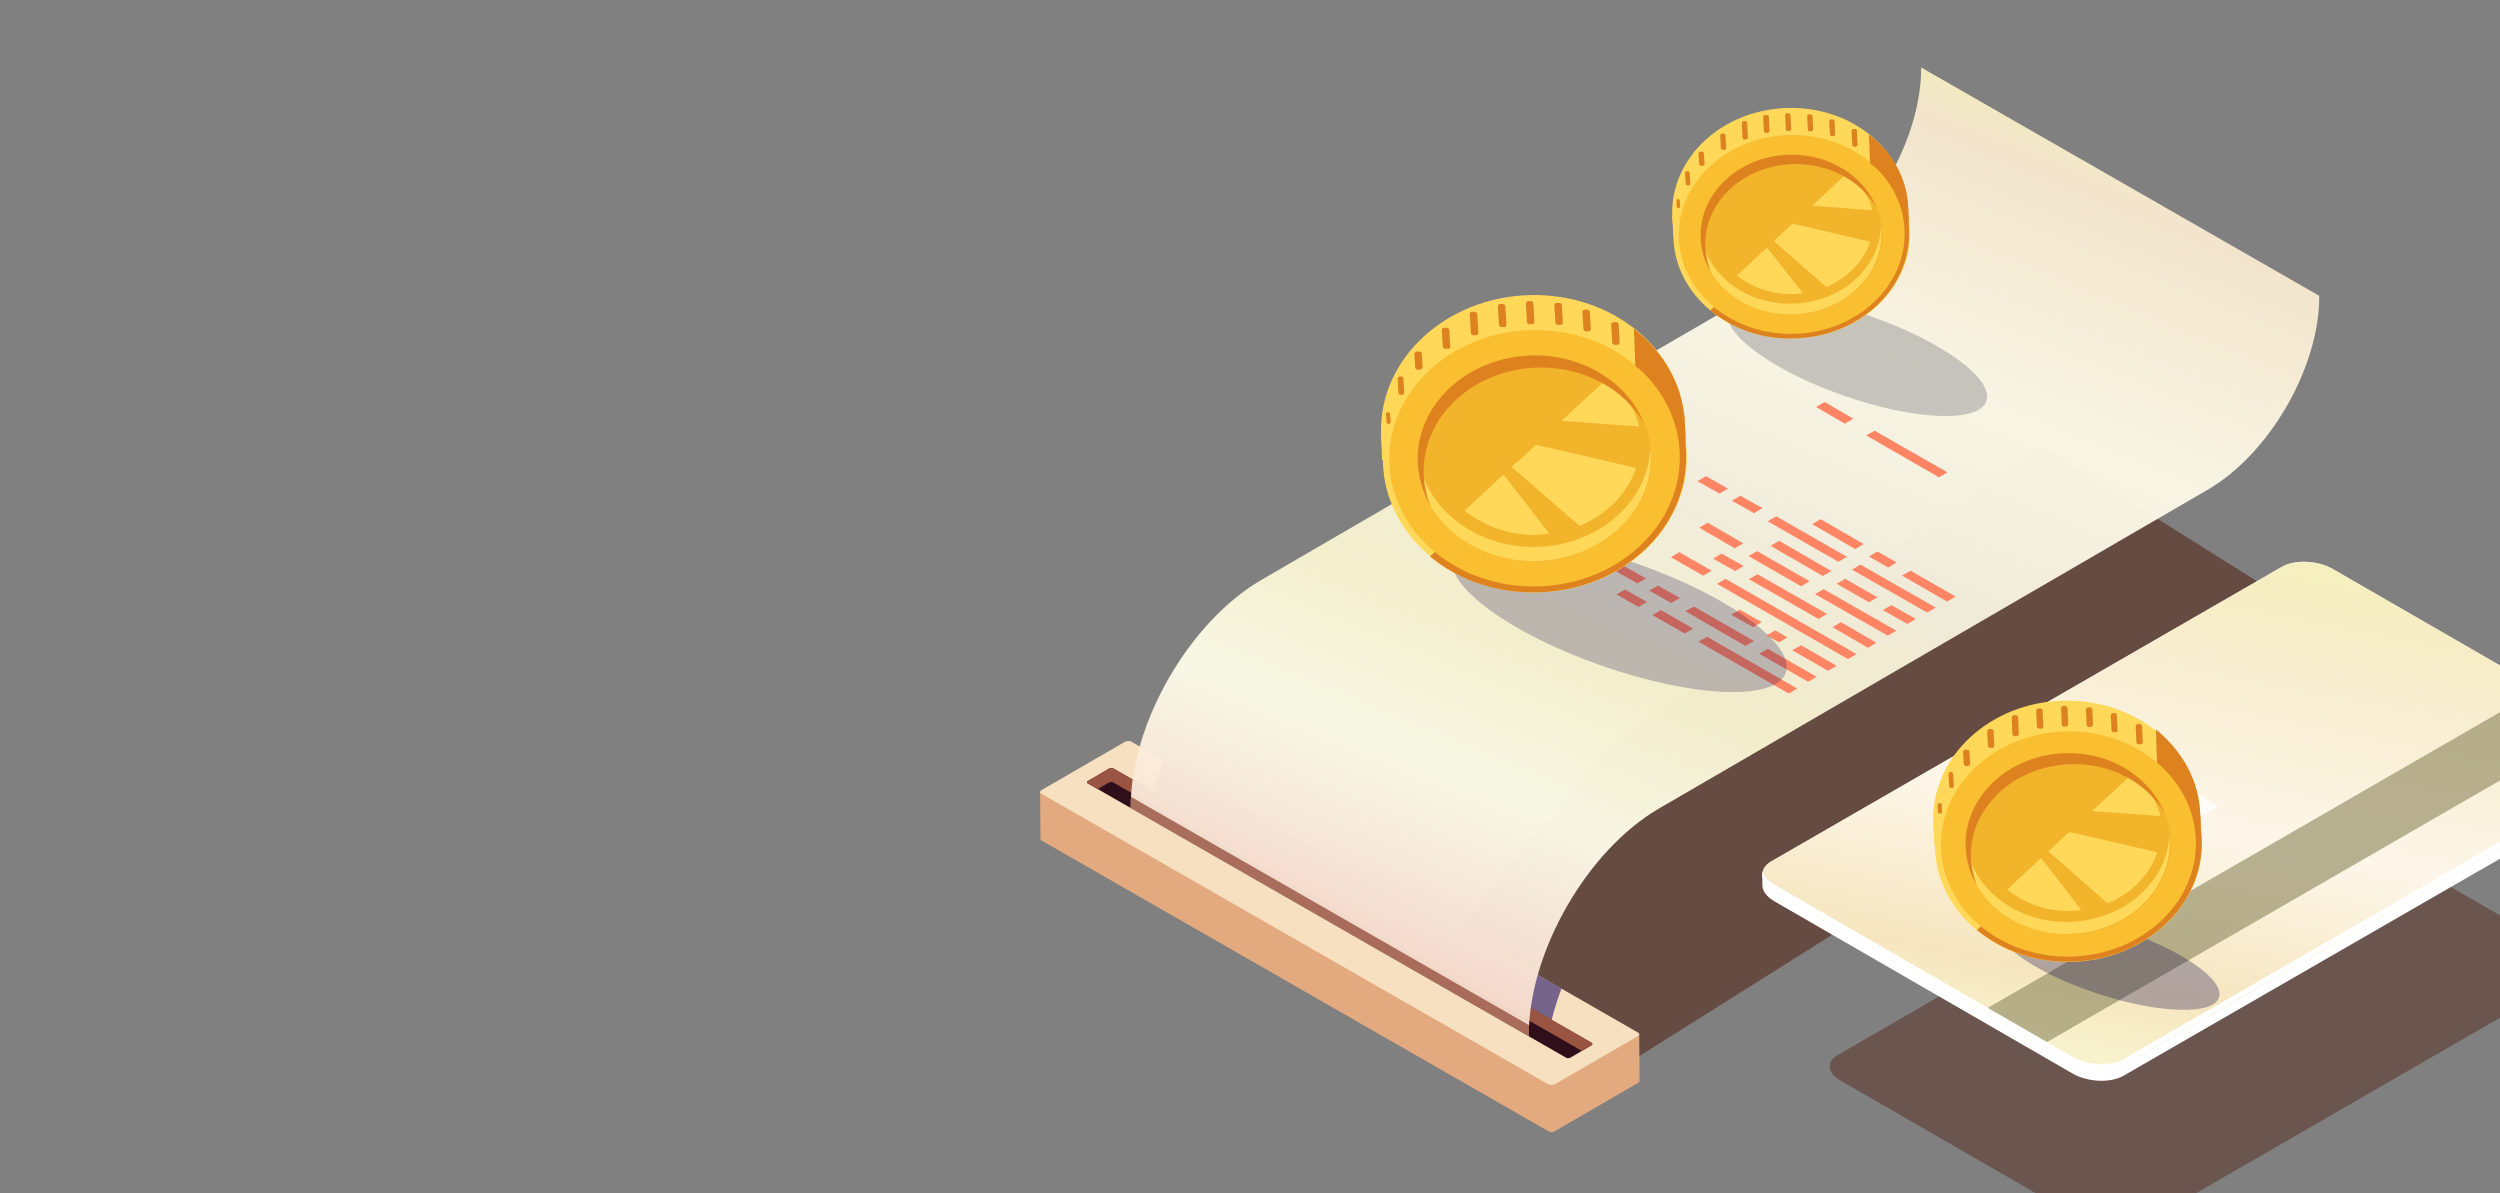 <?xml version="1.0" encoding="UTF-8"?> <!-- Generator: Adobe Illustrator 23.0.3, SVG Export Plug-In . SVG Version: 6.00 Build 0) --> <svg xmlns="http://www.w3.org/2000/svg" xmlns:xlink="http://www.w3.org/1999/xlink" id="Layer_1" x="0px" y="0px" viewBox="0 0 704 336" style="enable-background:new 0 0 704 336;" xml:space="preserve"><rect x="0" y="0" width="704" height="336" fill="#808080" stroke="none"/> <style type="text/css"> .st0{opacity:0.5;fill:#4C1605;enable-background:new ;} .st1{opacity:0.4;fill:#4C1605;enable-background:new ;} .st2{fill:#FFFFFF;} .st3{fill:#E1E8E5;} .st4{fill:url(#Path_1249_1_);} .st5{opacity:0.7;fill:#9B936C;enable-background:new ;} .st6{opacity:0.8;fill:#FFFFFF;enable-background:new ;} .st7{fill:#E4AA7F;} .st8{fill:url(#Path_1154_1_);} .st9{opacity:0.6;fill:#24126A;enable-background:new ;} .st10{fill:#300E1A;} .st11{fill:#9A5442;} .st12{opacity:0.96;fill:url(#Path_1158_1_);enable-background:new ;} .st13{opacity:0.8;fill:#97523F;enable-background:new ;} .st14{fill:#FF8565;} .st15{opacity:0.3;fill:#515160;enable-background:new ;} .st16{fill:#DD821F;} .st17{fill:#FFD85A;} .st18{fill:#F9BF30;} .st19{fill:#F2B42A;} .st20{opacity:0.24;fill:#0F054C;enable-background:new ;} .st21{opacity:0.3;fill:#0F054C;enable-background:new ;} </style> <path id="Path_1131" class="st0" d="M458.6,299.3l196.3-123.5l-80-50.2l-124.5,86.7l-56.5,70.4L458.6,299.3z"></path> <g id="Group_1307" transform="translate(309.976 212.172)"> <g id="Group_1306"> <g id="Group_1305"> <path id="Path_1246" class="st1" d="M291.5,133.6l121.8-70.3c3.1-1.8,2.8-5-0.9-7.1l-71.1-41c-3.6-2.1-9.1-2.3-12.3-0.5L207.4,85 c-3.1,1.8-2.8,5,0.9,7.1l71.1,41C282.9,135.2,288.4,135.4,291.5,133.6z"></path> <path id="Path_1247" class="st2" d="M186.3,34l1.8-0.3c0.2-0.1,0.4-0.3,0.7-0.4l143.7-82.9c3.7-2.2,10.2-1.9,14.5,0.6l83.8,48.4 c1,0.5,1.8,1.2,2.6,2.2l1-0.3v2.9l0,0c0,1.4-0.9,2.6-2.5,3.6L288.1,90.7c-3.7,2.2-10.2,1.9-14.5-0.6l-83.8-48.4 c-2.4-1.4-3.6-3.1-3.5-4.9l0,0L186.3,34z"></path> <path id="Path_1248" class="st3" d="M288.2,87.8L431.9,4.8c3.7-2.2,3.3-5.9-1-8.3L347-51.9c-4.3-2.5-10.8-2.8-14.5-0.6 L188.8,30.4c-3.7,2.2-3.2,5.9,1,8.3l83.8,48.4C278,89.7,284.5,89.9,288.2,87.8z"></path> <linearGradient id="Path_1249_1_" gradientUnits="userSpaceOnUse" x1="51.047" y1="-226.773" x2="50.705" y2="-225.769" gradientTransform="matrix(378.022 0 0 218.251 -18947.754 49445.355)"> <stop offset="0" style="stop-color:#F6EFBF"></stop> <stop offset="1.500000e-02" style="stop-color:#F6EDC1"></stop> <stop offset="0.117" style="stop-color:#F8EDCF"></stop> <stop offset="0.315" style="stop-color:#FDF6E9"></stop> <stop offset="0.514" style="stop-color:#F6E6BF"></stop> <stop offset="0.622" style="stop-color:#F8F5CF"></stop> <stop offset="0.742" style="stop-color:#FDF6E8"></stop> <stop offset="0.755" style="stop-color:#FDFDE9"></stop> <stop offset="1" style="stop-color:#F6E9BF"></stop> </linearGradient> <path id="Path_1249" class="st4" d="M288.2,87.8L431.9,4.8c3.7-2.2,3.3-5.9-1-8.3L347-51.9c-4.3-2.5-10.8-2.8-14.5-0.6 L188.8,30.4c-3.7,2.2-3.2,5.9,1,8.3l83.8,48.4C278,89.7,284.5,89.9,288.2,87.8z"></path> <path id="Path_1250" class="st5" d="M265,82.1L422.1-8.6l-16.7-9.6L248.3,72.5L265,82.1z"></path> <path id="Path_1251" class="st2" d="M431.8,3.1L288.1,86c-3.7,2.2-10.2,1.9-14.5-0.6L189.8,37c-1.9-1.1-3.1-2.5-3.4-3.8 c-0.5,1.9,0.7,4,3.4,5.6l83.8,48.4c4.3,2.5,10.8,2.8,14.5,0.6L431.8,4.8c2-1.2,2.8-2.9,2.4-4.5C433.9,1.5,432.9,2.5,431.8,3.1z"></path> </g> <path id="Path_1252" class="st6" d="M267.5,42.2l47.3-27.3l-11.5-6.7l-47.3,27.3L267.5,42.2z"></path> </g> </g> <g id="Group_1239" transform="translate(0 289.092)"> <path id="Path_1153" class="st7" d="M292.9-66l0.1,13.1l0,0c0,0.2,0.1,0.4,0.3,0.5l142.8,81.9c0.6,0.3,1.2,0.3,1.8-0.1l23.3-13.5 c0.2-0.1,0.4-0.3,0.5-0.5l0,0l0,0c0,0,0,0,0-0.1l-0.1-13.3l-11.3,6.4L318.5-67c-0.6-0.3-1.2-0.3-1.8,0.1l-8,4.7L292.9-66z"></path> <linearGradient id="Path_1154_1_" gradientUnits="userSpaceOnUse" x1="670.127" y1="-230.19" x2="669.932" y2="-230.855" gradientTransform="matrix(257.156 0 0 147.822 -172187.172 33531.363)"> <stop offset="0" style="stop-color:#F6E0BF"></stop> <stop offset="0.294" style="stop-color:#F6D6C3"></stop> <stop offset="0.64" style="stop-color:#F9F8D2"></stop> <stop offset="1" style="stop-color:#FCFDE9"></stop> </linearGradient> <path id="Path_1154" class="st8" d="M318.5-80.3L461.3,1.7c0.5,0.3,0.4,0.7-0.1,1l-23.3,13.5c-0.6,0.3-1.2,0.3-1.8,0.1L293.2-65.6 c-0.5-0.3-0.4-0.7,0.1-1l23.3-13.5C317.2-80.5,317.9-80.5,318.5-80.3z"></path> <path id="Path_1155" class="st9" d="M323.6-60.5L435.9,2.7c0.9-4.6,2.2-9.1,3.8-13.4L327.6-75C325.8-70.3,324.5-65.5,323.6-60.5z"></path> <path id="Path_1156" class="st10" d="M313.5-72.7L448.2,4.6c0.3,0.2,0.3,0.5-0.1,0.7l-5.8,3.4c-0.4,0.2-0.9,0.3-1.2,0.1L306.3-68.5 c-0.3-0.2-0.3-0.5,0.1-0.7l5.8-3.4C312.6-72.9,313.1-72.9,313.5-72.7z"></path> <path id="Path_1157" class="st11" d="M306.3-68.5l2.8,1.6l3.1-1.8c0.4-0.2,0.9-0.3,1.2-0.1L445.4,6.8l2.7-1.6 c0.4-0.2,0.4-0.5,0.1-0.7L313.5-72.7c-0.4-0.2-0.9-0.1-1.2,0.1l-5.8,3.4C306-69,306-68.7,306.3-68.5z"></path> </g> <linearGradient id="Path_1158_1_" gradientUnits="userSpaceOnUse" x1="671.403" y1="-226.258" x2="671.038" y2="-225.534" gradientTransform="matrix(510.113 0 0 415.851 -341913.375 94094.469)"> <stop offset="0" style="stop-color:#F6E7BF"></stop> <stop offset="7.500000e-02" style="stop-color:#F6EFC1"></stop> <stop offset="0.117" style="stop-color:#F8E9CF"></stop> <stop offset="0.315" style="stop-color:#FDFAE9"></stop> <stop offset="0.473" style="stop-color:#F6F1DF"></stop> <stop offset="0.622" style="stop-color:#F8F3CF"></stop> <stop offset="0.742" style="stop-color:#FDFCE8"></stop> <stop offset="0.755" style="stop-color:#FDFAE9"></stop> <stop offset="1" style="stop-color:#F6CCBF"></stop> </linearGradient> <path id="Path_1158" class="st12" d="M653.1,83.3L541,19l0,0c0.1,20.1-14,44.6-31.4,54.6l-154.4,89.7 c-20.4,11.9-36.9,40.6-36.8,64.2l0,0l112.1,64.3l0,0c-0.1-23.6,16.4-52.4,36.8-64.2l154.4-89.7C639.1,127.8,653.2,103.4,653.1,83.3 L653.1,83.3z"></path> <path id="Path_1159" class="st13" d="M318.4,227.5l112.1,64.3c0-1,0.1-2.1,0.1-3.1l0,0l-112.1-64.3 C318.4,225.4,318.4,226.5,318.4,227.5z"></path> <path id="Path_1160" class="st14" d="M480.7,179.3l25.4,14.6l-2.4,1.4l-25.4-14.6L480.7,179.3z"></path> <path id="Path_1161" class="st14" d="M467.7,171.8l9.1,5.2l-2.4,1.4l-9.1-5.2L467.7,171.8z"></path> <path id="Path_1162" class="st14" d="M457.6,166l6.2,3.5l-2.4,1.4l-6.2-3.5L457.6,166z"></path> <path id="Path_1163" class="st14" d="M497.8,182.7l13.8,7.9l-2.4,1.4l-13.8-7.9L497.8,182.7z"></path> <path id="Path_1164" class="st14" d="M477,170.8l16.9,9.7l-2.4,1.4l-16.9-9.8L477,170.8z"></path> <path id="Path_1165" class="st14" d="M466.9,164.9l6.2,3.5l-2.5,1.4l-6.2-3.5L466.9,164.9z"></path> <path id="Path_1166" class="st14" d="M457.3,159.4l6.2,3.5l-2.4,1.4l-6.2-3.5L457.3,159.4z"></path> <path id="Path_1167" class="st14" d="M507.2,181.7l10,5.8l-2.4,1.4l-10.1-5.8L507.2,181.7z"></path> <path id="Path_1168" class="st14" d="M499.9,177.5l3.4,2l-2.4,1.4l-3.4-2L499.9,177.5z"></path> <path id="Path_1169" class="st14" d="M489.9,171.7l6.2,3.5l-2.4,1.4l-6.2-3.5L489.9,171.7z"></path> <path id="Path_1170" class="st14" d="M485.9,163l36.9,21.2l-2.4,1.4l-36.9-21.2L485.9,163z"></path> <path id="Path_1171" class="st14" d="M472.9,155.5l9.1,5.2l-2.4,1.4l-9.1-5.2L472.9,155.5z"></path> <path id="Path_1172" class="st14" d="M518.4,175.2l10,5.8l-2.4,1.4l-10-5.8L518.4,175.2z"></path> <path id="Path_1173" class="st14" d="M494.9,161.7l19.6,11.2l-2.4,1.4l-19.6-11.2L494.9,161.7z"></path> <path id="Path_1174" class="st14" d="M484.8,155.9l6.2,3.5l-2.4,1.4l-6.2-3.5L484.8,155.9z"></path> <path id="Path_1175" class="st14" d="M513.5,165.9l20.5,11.7l-2.4,1.4l-20.5-11.7L513.5,165.9z"></path> <path id="Path_1176" class="st14" d="M494.8,155.2l14.8,8.5l-2.4,1.4l-14.8-8.5L494.8,155.2z"></path> <path id="Path_1177" class="st14" d="M480.9,147.2l10,5.8l-2.4,1.4l-10-5.8L480.9,147.2z"></path> <path id="Path_1178" class="st14" d="M532.6,170.4l6.9,3.9l-2.4,1.4l-6.9-3.9L532.6,170.4z"></path> <path id="Path_1179" class="st14" d="M519.6,163l9.1,5.2l-2.4,1.4l-9.1-5.2L519.6,163z"></path> <path id="Path_1180" class="st14" d="M501,152.3l14.7,8.5l-2.4,1.4l-14.7-8.5L501,152.3z"></path> <path id="Path_1181" class="st14" d="M523.9,159l21.2,12.1l-2.4,1.4l-21.2-12.1L523.9,159z"></path> <path id="Path_1182" class="st14" d="M500.2,145.4l19.9,11.4l-2.4,1.4l-19.9-11.4L500.2,145.4z"></path> <path id="Path_1183" class="st14" d="M490.1,139.6l6.2,3.5l-2.4,1.4l-6.2-3.5L490.1,139.6z"></path> <path id="Path_1184" class="st14" d="M480.4,134.1l6.2,3.5l-2.4,1.4l-6.2-3.5L480.4,134.1z"></path> <path id="Path_1185" class="st14" d="M538,160.7l12.7,7.3l-2.4,1.4l-12.7-7.3L538,160.7z"></path> <path id="Path_1186" class="st14" d="M429.2,149.8l-17.6-10.1l-2.4,1.4l17.6,10.1L429.2,149.8z"></path> <path id="Path_1187" class="st14" d="M431,144.3l-13.8-7.9l-2.4,1.4l13.8,7.9L431,144.3z"></path> <path id="Path_1188" class="st14" d="M432.8,138.9l-10-5.8l-2.4,1.4l10,5.8L432.8,138.9z"></path> <path id="Path_1189" class="st14" d="M442.9,138.3l-14.6-8.3l-2.4,1.4l14.6,8.3L442.9,138.3z"></path> <path id="Path_1190" class="st14" d="M443.9,132.4l-10-5.8l-2.4,1.4l10,5.8L443.9,132.4z"></path> <path id="Path_1191" class="st14" d="M452.2,130.7l-12.7-7.3l-2.4,1.4l12.7,7.3L452.2,130.7z"></path> <path id="Path_1192" class="st14" d="M452,124.2l-6.9-3.9l-2.4,1.4l6.9,3.9L452,124.2z"></path> <path id="Path_1193" class="st14" d="M464.1,124.6l-13.4-7.7l-2.4,1.4l13.4,7.7L464.1,124.6z"></path> <path id="Path_1194" class="st14" d="M468.9,121l-12.7-7.3l-2.4,1.4l12.7,7.3L468.9,121z"></path> <path id="Path_1195" class="st14" d="M528.7,155.3l5.4,3.1l-2.4,1.4l-5.4-3.1L528.7,155.3z"></path> <path id="Path_1196" class="st14" d="M512.7,146.2l12.1,7l-2.4,1.4l-12.1-7L512.7,146.2z"></path> <path id="Path_1197" class="st14" d="M527.9,121.3l20.5,11.7l-2.4,1.4l-20.5-11.8L527.9,121.3z"></path> <path id="Path_1198" class="st14" d="M513.8,113.2l8.1,4.7l-2.4,1.4l-8.1-4.7L513.8,113.2z"></path> <ellipse id="Ellipse_179" transform="matrix(0.33 -0.944 0.944 0.33 255.599 561.028)" class="st15" cx="523.2" cy="100.4" rx="11.8" ry="38.5"></ellipse> <path id="Path_1132" class="st16" d="M537.6,65.3l-0.3-6.4l-1.4-3.7l-0.9,3.1L537.6,65.3z"></path> <path id="Path_1133" class="st17" d="M471.2,66.5l-0.3-6.2c0,0,5.2,5.2,5.2,5.4S471.2,66.5,471.2,66.5z"></path> <path id="Path_1134" class="st17" d="M504.8,84.9c18.4-0.5,32.9-9.8,32.5-26c-0.4-16.2-15.6-29-33.9-28.5 c-18.4,0.5-32.9,13.9-32.5,30.1C471.3,76.7,486.4,85.3,504.8,84.9z"></path> <ellipse id="Ellipse_180" transform="matrix(1 -2.392651e-02 2.392651e-02 1 -1.436 12.086)" class="st17" cx="504.4" cy="66" rx="33.3" ry="29.3"></ellipse> <path id="Path_1135" class="st16" d="M527.6,44.9c6,5.2,9.8,12.3,10,20.3c0.4,16.2-14.2,29.7-32.5,30.1c-8.5,0.3-16.9-2.5-23.5-7.9 L527.6,44.9z"></path> <ellipse id="Ellipse_181" transform="matrix(1 -2.394395e-02 2.394395e-02 1 -1.437 12.095)" class="st18" cx="504.4" cy="66" rx="31.8" ry="28"></ellipse> <ellipse id="Ellipse_182" transform="matrix(1 -2.399338e-02 2.399338e-02 1 -1.439 12.12)" class="st19" cx="504.4" cy="66" rx="25.5" ry="22.5"></ellipse> <path id="Path_1136" class="st17" d="M478.9,66.7c0-0.5,0-1,0-1.5c1.2,11.7,12.5,20.7,25.9,20.3c13.5-0.3,24.3-9.8,24.9-21.6 c0.1,0.5,0.1,1,0.1,1.5c0.3,12.4-10.9,22.8-24.9,23.1C490.8,88.9,479.2,79.1,478.9,66.7z"></path> <path id="Path_1137" class="st17" d="M499.5,67.9l5.2-4.9c5.1,1.1,14.4,3.3,21.9,5.1c-1.8,5.6-6.4,10.2-12.3,12.7L499.5,67.9z"></path> <path id="Path_1138" class="st17" d="M507.7,82.6c-0.9,0.1-1.7,0.2-2.6,0.2c-5.8,0.2-11.4-1.7-16-5.2l8.5-7.9L507.7,82.6z"></path> <path id="Path_1139" class="st17" d="M510.3,57.9l9.8-9.1c3.3,2.9,6.3,6.1,7.1,10.4L510.3,57.9z"></path> <path id="Path_1140" class="st16" d="M505.1,46.2c-14.1,0.3-25.3,10.7-24.9,23.1c0.1,2.5,0.6,4.9,1.5,7.2c-1.8-3-2.8-6.4-2.8-9.8 c-0.3-12.4,10.9-22.8,24.9-23.1c11.2-0.3,20.9,5.9,24.5,14.7C524,51,515.2,46,505.1,46.2z"></path> <path id="Path_1141" class="st16" d="M537.4,59c0.1,2.4,0.3,4.1-0.3,6.4c-0.7-2.4-2.3-9.5-2.3-9.5l-2.6-5.6l-2.1-1.7l-3.5-2.6 l-0.3-8.1C532.9,42.9,537.2,50.4,537.4,59z"></path> <path id="Path_1142" class="st16" d="M473.1,58.1l-0.1-1.6c0-0.3-0.2-0.4-0.4-0.4h-0.1c-0.3,0-0.4,0.2-0.4,0.5l0.1,1.6 c0,0.3,0.2,0.4,0.4,0.4h0.1C472.9,58.6,473.1,58.4,473.1,58.1z"></path> <path id="Path_1143" class="st16" d="M476,51.7l-0.2-3c0-0.3-0.2-0.5-0.5-0.5H475c-0.3,0-0.5,0.3-0.5,0.5l0,0l0.2,3 c0,0.3,0.2,0.5,0.5,0.5h0.3C475.8,52.2,476,52,476,51.7z"></path> <path id="Path_1144" class="st16" d="M480,46.1l-0.2-2.9c0-0.3-0.3-0.5-0.5-0.5h-0.5c-0.3,0-0.5,0.3-0.5,0.6l0.2,2.9 c0,0.3,0.3,0.5,0.5,0.5h0.5C479.8,46.7,480,46.4,480,46.1z"></path> <path id="Path_1145" class="st16" d="M486.1,41.6l-0.2-3.5c0-0.3-0.3-0.5-0.5-0.5h-0.5c-0.3,0-0.5,0.3-0.5,0.6l0,0l0.2,3.5 c0,0.3,0.3,0.5,0.5,0.5h0.5C485.9,42.2,486.1,41.9,486.1,41.6z"></path> <path id="Path_1146" class="st16" d="M492.2,38.7l-0.2-4.1c0-0.3-0.3-0.5-0.5-0.5l0,0h-0.5c-0.3,0-0.5,0.3-0.5,0.6l0.2,4.1 c0,0.3,0.3,0.5,0.5,0.5l0,0h0.5C492,39.2,492.2,38.9,492.2,38.7L492.2,38.7z"></path> <path id="Path_1147" class="st16" d="M498.3,36.8l-0.2-3.9c0-0.3-0.3-0.5-0.5-0.5H497c-0.3,0-0.5,0.3-0.5,0.6l0.2,3.9 c0,0.3,0.3,0.5,0.5,0.5h0.5C498.1,37.4,498.3,37.2,498.3,36.8L498.3,36.8z"></path> <path id="Path_1148" class="st16" d="M504.4,36.3l-0.2-3.9c0-0.3-0.3-0.5-0.5-0.5l0,0h-0.5c-0.3,0-0.5,0.3-0.5,0.6l0.2,3.9 c0,0.3,0.3,0.5,0.5,0.5h0.5C504.2,36.8,504.4,36.5,504.4,36.3z"></path> <path id="Path_1149" class="st16" d="M510.6,36.4l-0.2-3.7c0-0.3-0.3-0.5-0.5-0.5l0,0h-0.5c-0.3,0-0.5,0.3-0.5,0.6l0.2,3.7 c0,0.3,0.3,0.5,0.5,0.5l0,0h0.5C510.4,36.9,510.6,36.6,510.6,36.4z"></path> <path id="Path_1150" class="st16" d="M516.8,37.7l-0.2-3.6c0-0.3-0.3-0.5-0.5-0.5h-0.5c-0.3,0-0.5,0.3-0.5,0.6l0.2,3.6 c0,0.3,0.3,0.5,0.5,0.5h0.5C516.6,38.3,516.8,38,516.8,37.7L516.8,37.7z"></path> <path id="Path_1151" class="st16" d="M523.1,40.7l-0.2-3.9c0-0.3-0.3-0.5-0.5-0.5h-0.5c-0.3,0-0.5,0.3-0.5,0.6l0.2,3.9 c0,0.3,0.3,0.5,0.5,0.5h0.5C522.9,41.3,523.1,41,523.1,40.7z"></path> <ellipse id="Ellipse_183" transform="matrix(0.33 -0.944 0.944 0.33 141.993 546.609)" class="st20" cx="456.2" cy="173.2" rx="15.2" ry="49.6"></ellipse> <path id="Path_1199" class="st16" d="M474.8,128l-0.3-8.1l-1.9-4.8l-1.2,3.9L474.8,128z"></path> <path id="Path_1200" class="st17" d="M389.2,129.6l-0.3-8c0,0,6.8,6.8,6.8,6.9C395.6,128.6,389.2,129.6,389.2,129.6z"></path> <path id="Path_1201" class="st17" d="M432.6,153.3c23.6-0.6,42.4-12.6,41.9-33.5c-0.5-20.9-20.1-37.3-43.7-36.7 c-23.6,0.6-42.4,17.9-41.9,38.8S409,153.8,432.6,153.3z"></path> <ellipse id="Ellipse_184" transform="matrix(1 -2.399338e-02 2.399338e-02 1 -2.971 10.404)" class="st17" cx="432.1" cy="129" rx="42.8" ry="37.8"></ellipse> <path id="Path_1202" class="st16" d="M461.9,101.8c7.7,6.6,12.7,15.9,12.9,26.2c0.5,20.9-18.2,38.3-41.9,38.8 c-11.7,0.3-22.4-3.6-30.2-10.1L461.9,101.8z"></path> <ellipse id="Ellipse_185" transform="matrix(1 -2.394346e-02 2.394346e-02 1 -2.966 10.38)" class="st18" cx="432" cy="129" rx="40.9" ry="36.1"></ellipse> <ellipse id="Ellipse_186" transform="matrix(1 -2.399338e-02 2.399338e-02 1 -2.971 10.404)" class="st19" cx="432.1" cy="129" rx="32.8" ry="29"></ellipse> <path id="Path_1203" class="st17" d="M399.2,129.8c0-0.7,0-1.3,0.1-2c1.5,15,16,26.6,33.4,26.2c17.4-0.4,31.3-12.7,32.1-27.8 c0.1,0.7,0.1,1.3,0.1,2c0.4,16-14,29.3-32.1,29.8C414.6,158.4,399.6,145.8,399.2,129.8z"></path> <path id="Path_1204" class="st17" d="M425.7,131.5l6.8-6.2c6.5,1.4,18.6,4.2,28.2,6.5c-2.4,7.2-8.3,13.2-15.9,16.3L425.7,131.5z"></path> <path id="Path_1205" class="st17" d="M436.3,150.3c-1,0.1-2.2,0.2-3.3,0.3c-7.4,0.3-14.8-2.2-20.6-6.8l11-10.2L436.3,150.3z"></path> <path id="Path_1206" class="st17" d="M439.7,118.5l12.7-11.7c4.3,3.7,8.1,7.8,9.1,13.3L439.7,118.5z"></path> <path id="Path_1207" class="st16" d="M433,103.5c-18.1,0.5-32.5,13.8-32.1,29.8c0.1,3.1,0.7,6.3,2,9.3c-2.3-3.9-3.5-8.2-3.7-12.7 c-0.4-16,14-29.3,32.1-29.8c14.4-0.3,26.9,7.6,31.6,19C457.3,109.5,446,103.2,433,103.5z"></path> <path id="Path_1208" class="st16" d="M474.5,119.8c0.1,3.1,0.4,5.4-0.4,8.3c-0.9-3.1-3-12.2-3-12.2l-3.3-7.3l-2.7-2.2l-4.6-3.3 l-0.4-10.5C468.7,99.2,474.2,109,474.5,119.8z"></path> <path id="Path_1209" class="st16" d="M391.6,118.8l-0.2-2.2c0-0.3-0.3-0.5-0.5-0.5l0,0h-0.1c-0.3,0-0.5,0.3-0.5,0.6l0.2,2.2 c0,0.3,0.3,0.5,0.5,0.5l0,0h0.1C391.4,119.3,391.7,119.1,391.6,118.8L391.6,118.8z"></path> <path id="Path_1210" class="st16" d="M395.4,110.5l-0.2-3.9c0-0.3-0.3-0.6-0.6-0.6l0,0h-0.4c-0.3,0-0.6,0.3-0.6,0.7l0.2,3.9 c0,0.3,0.3,0.6,0.6,0.6h0.4C395.2,111.2,395.4,110.9,395.4,110.5z"></path> <path id="Path_1211" class="st16" d="M400.6,103.4l-0.2-3.7c0-0.4-0.3-0.7-0.7-0.7h-0.7c-0.4,0-0.7,0.3-0.7,0.7l0.2,3.7 c0,0.4,0.3,0.7,0.7,0.7h0.7C400.4,104,400.6,103.7,400.6,103.4z"></path> <path id="Path_1212" class="st16" d="M408.4,97.5l-0.3-4.5c0-0.4-0.3-0.7-0.7-0.7h-0.7c-0.4,0-0.7,0.3-0.7,0.7l0.3,4.5 c0,0.4,0.3,0.7,0.7,0.7h0.7C408.2,98.3,408.4,97.9,408.4,97.5z"></path> <path id="Path_1213" class="st16" d="M416.3,93.7l-0.3-5.2c0-0.4-0.3-0.7-0.7-0.7h-0.7c-0.4,0-0.7,0.3-0.7,0.7l0.3,5.2 c0,0.4,0.3,0.7,0.7,0.7l0,0h0.7C416,94.5,416.3,94.1,416.3,93.7z"></path> <path id="Path_1214" class="st16" d="M424.2,91.4l-0.3-5.1c0-0.4-0.3-0.7-0.7-0.7l0,0h-0.7c-0.4,0-0.7,0.3-0.7,0.7l0,0l0.3,5.1 c0,0.4,0.3,0.7,0.7,0.7h0.7C423.9,92.2,424.2,91.8,424.2,91.4z"></path> <path id="Path_1215" class="st16" d="M432.1,90.6l-0.3-5.1c0-0.4-0.3-0.7-0.7-0.7l0,0h-0.7c-0.4,0-0.7,0.3-0.7,0.7l0.3,5.1 c0,0.4,0.3,0.7,0.7,0.7h0.7C431.8,91.3,432.1,91,432.1,90.6z"></path> <path id="Path_1216" class="st16" d="M440.1,90.8l-0.3-4.8c0-0.4-0.3-0.7-0.7-0.7h-0.7c-0.4,0-0.7,0.3-0.7,0.7l0.3,4.8 c0,0.4,0.3,0.7,0.7,0.7l0,0h0.7C439.8,91.5,440.1,91.2,440.1,90.8z"></path> <path id="Path_1217" class="st16" d="M448,92.6l-0.3-4.7c0-0.4-0.3-0.7-0.7-0.7l0,0h-0.7c-0.4,0-0.7,0.3-0.7,0.7l0.3,4.7 c0,0.4,0.3,0.7,0.7,0.7h0.7C447.7,93.3,448.1,92.9,448,92.6z"></path> <path id="Path_1218" class="st16" d="M456.1,96.4l-0.3-5c0-0.4-0.3-0.7-0.7-0.7h-0.7c-0.4,0-0.7,0.3-0.7,0.7l0.3,5 c0,0.4,0.3,0.7,0.7,0.7h0.7C455.8,97.1,456.1,96.8,456.1,96.4z"></path> <ellipse id="Ellipse_187" transform="matrix(0.311 -0.951 0.951 0.311 151.569 750.883)" class="st21" cx="593.5" cy="270.9" rx="9.6" ry="32.7"></ellipse> <path id="Path_1220" class="st16" d="M619.9,236.7l-0.3-7.2l-1.6-4.2l-1,3.5L619.9,236.7z"></path> <path id="Path_1221" class="st17" d="M544.7,238.1l-0.3-7c0,0,6,5.9,6,6.1S544.7,238.1,544.7,238.1z"></path> <path id="Path_1222" class="st17" d="M582.8,258.9c20.7-0.5,37.2-11,36.7-29.3s-17.6-32.7-38.4-32.3c-20.7,0.5-37.2,15.7-36.7,34.1 S562.1,259.4,582.8,258.9z"></path> <ellipse id="Ellipse_188" transform="matrix(1 -2.399338e-02 2.399338e-02 1 -5.534 14.04)" class="st17" cx="582.3" cy="237.6" rx="37.6" ry="33.2"></ellipse> <path id="Path_1223" class="st16" d="M608.6,213.7c6.8,5.8,11.2,13.9,11.4,23c0.5,18.3-16,33.6-36.7,34.1 c-9.6,0.3-19.1-2.8-26.6-8.9L608.6,213.7z"></path> <ellipse id="Ellipse_189" transform="matrix(1 -2.399338e-02 2.399338e-02 1 -5.534 14.04)" class="st18" cx="582.3" cy="237.6" rx="35.9" ry="31.7"></ellipse> <ellipse id="Ellipse_190" transform="matrix(1 -2.392651e-02 2.392651e-02 1 -5.517 14)" class="st19" cx="582.3" cy="237.5" rx="28.8" ry="25.5"></ellipse> <path id="Path_1224" class="st17" d="M553.5,238.3c0-0.6,0-1.2,0-1.7c1.3,13.2,14,23.4,29.3,23c15.2-0.4,27.5-11.2,28.1-24.4 c0.1,0.6,0.1,1.1,0.1,1.7c0.3,14-12.3,25.7-28.2,26.1C567,263.4,553.8,252.3,553.5,238.3z"></path> <path id="Path_1225" class="st17" d="M576.8,239.7l5.9-5.4c5.7,1.3,16.3,3.7,24.8,5.7c-2.1,6.4-7.2,11.5-14,14.4L576.8,239.7z"></path> <path id="Path_1226" class="st17" d="M586.1,256.3c-0.9,0.1-1.9,0.2-2.9,0.2c-6.6,0.2-12.9-1.9-18-6l9.6-8.9L586.1,256.3z"></path> <path id="Path_1227" class="st17" d="M589.1,228.4l11.2-10.3c3.7,3.3,7.1,6.9,8,11.7L589.1,228.4z"></path> <path id="Path_1228" class="st16" d="M583.2,215.2c-15.9,0.4-28.5,12.1-28.2,26.1c0.1,2.8,0.7,5.5,1.7,8.1c-2-3.3-3.1-7.2-3.2-11.2 c-0.3-14,12.3-25.7,28.2-26.1c12.7-0.3,23.6,6.7,27.7,16.7C604.6,220.5,594.6,214.9,583.2,215.2z"></path> <path id="Path_1229" class="st16" d="M619.6,229.5c0.1,2.8,0.3,4.7-0.3,7.2c-0.9-2.7-2.6-10.7-2.6-10.7l-2.9-6.4l-2.4-2l-4-3 l-0.3-9.2C614.5,211.4,619.4,220,619.6,229.5z"></path> <path id="Path_1230" class="st16" d="M546.9,228.6l-0.1-1.9c0-0.3-0.2-0.5-0.5-0.5h-0.2c-0.3,0-0.5,0.3-0.5,0.5l0.1,1.9 c0,0.3,0.2,0.5,0.5,0.5h0.1C546.7,229.1,546.9,228.8,546.9,228.6z"></path> <path id="Path_1231" class="st16" d="M550.2,221.3l-0.2-3.4c0-0.3-0.3-0.5-0.5-0.5l0,0h-0.3c-0.3,0-0.5,0.3-0.5,0.6l0.2,3.4 c0,0.3,0.3,0.5,0.5,0.5h0.3C550,221.9,550.2,221.7,550.2,221.3z"></path> <path id="Path_1232" class="st16" d="M554.8,215l-0.2-3.3c0-0.3-0.3-0.6-0.6-0.6h-0.6c-0.3,0-0.6,0.3-0.6,0.7l0,0l0.2,3.3 c0,0.3,0.3,0.6,0.6,0.6h0.6C554.6,215.7,554.8,215.4,554.8,215z"></path> <path id="Path_1233" class="st16" d="M561.6,209.9l-0.2-4c0-0.3-0.3-0.6-0.6-0.6l0,0h-0.6c-0.3,0-0.6,0.3-0.6,0.7l0,0l0.2,4 c0,0.3,0.3,0.6,0.6,0.6l0,0h0.6C561.4,210.6,561.6,210.3,561.6,209.9z"></path> <path id="Path_1234" class="st16" d="M568.5,206.6l-0.2-4.6c0-0.3-0.3-0.6-0.6-0.6h-0.6c-0.3,0-0.6,0.3-0.6,0.7l0,0l0.2,4.6 c0,0.3,0.3,0.6,0.6,0.6h0.6C568.3,207.2,568.5,207,568.5,206.6L568.5,206.6z"></path> <path id="Path_1235" class="st16" d="M575.4,204.5l-0.2-4.4c0-0.3-0.3-0.6-0.6-0.6l0,0H574c-0.3,0-0.6,0.3-0.6,0.7l0.2,4.4 c0,0.3,0.3,0.6,0.6,0.6h0.6C575.2,205.2,575.5,204.9,575.4,204.5z"></path> <path id="Path_1236" class="st16" d="M582.4,203.9l-0.2-4.5c0-0.3-0.3-0.6-0.6-0.6H581c-0.3,0-0.6,0.3-0.6,0.7l0.2,4.5 c0,0.3,0.3,0.6,0.6,0.6h0.6C582.2,204.5,582.4,204.2,582.4,203.9z"></path> <path id="Path_1237" class="st16" d="M589.4,204l-0.2-4.2c0-0.3-0.3-0.6-0.6-0.6l0,0H588c-0.3,0-0.6,0.3-0.6,0.7l0,0l0.2,4.2 c0,0.3,0.3,0.6,0.6,0.6h0.6C589.1,204.6,589.4,204.4,589.4,204z"></path> <path id="Path_1238" class="st16" d="M596.3,205.5l-0.2-4.1c0-0.3-0.3-0.6-0.6-0.6H595c-0.3,0-0.6,0.3-0.6,0.7l0.2,4.1 c0,0.3,0.3,0.6,0.6,0.6h0.6C596.2,206.2,596.4,205.9,596.3,205.5L596.3,205.5z"></path> <path id="Path_1239" class="st16" d="M603.4,208.9l-0.2-4.4c0-0.3-0.3-0.6-0.6-0.6l0,0h-0.6c-0.3,0-0.6,0.3-0.6,0.7l0.2,4.4 c0,0.3,0.3,0.6,0.6,0.6l0,0h0.6C603.2,209.6,603.4,209.3,603.4,208.9z"></path> </svg> 